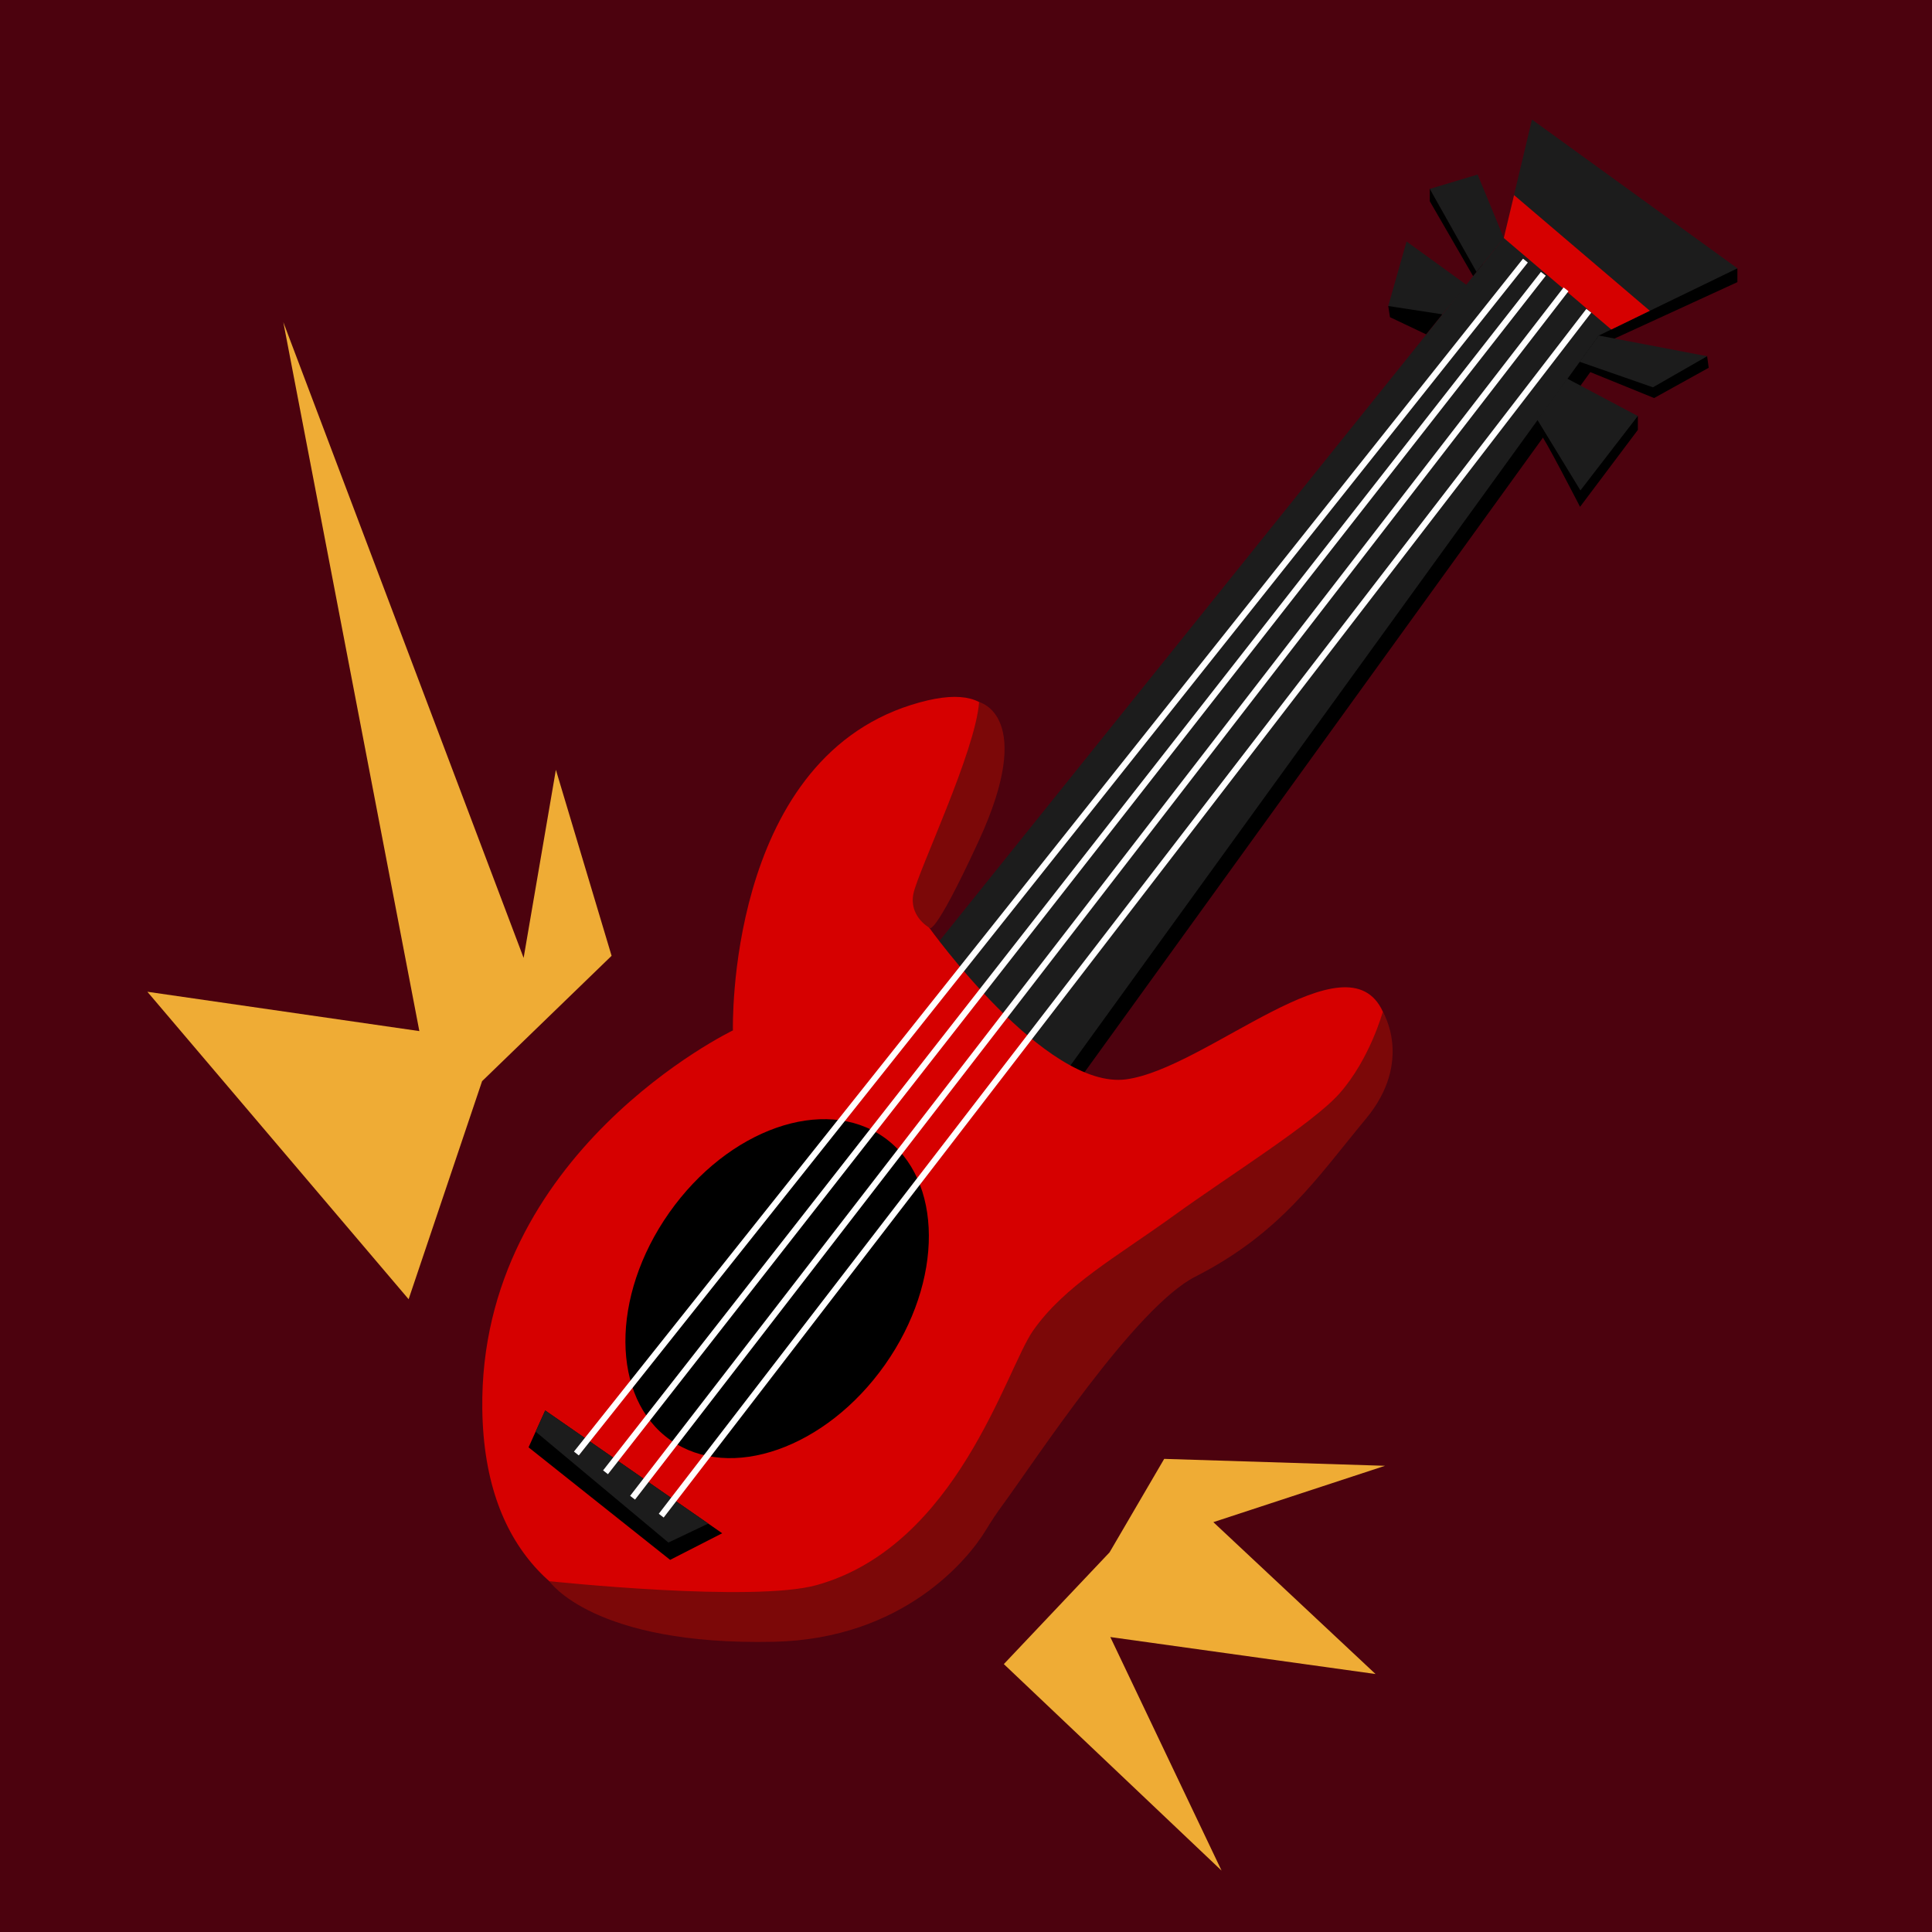 <svg id="Layer_1" data-name="Layer 1" xmlns="http://www.w3.org/2000/svg" viewBox="0 0 360 360"><defs><style>.cls-1{fill:#4c020e;}.cls-2{fill:#1c1c1c;}.cls-3{fill:#d60000;}.cls-4{fill:#7c0808;}.cls-5{fill:none;stroke:#fff;stroke-miterlimit:10;stroke-width:1.15px;}.cls-6{fill:#efac35;}</style></defs><rect class="cls-1" width="360" height="360"/><polygon points="195.82 198.45 201.59 200.48 300.85 63.08 323.74 52.57 323.74 50 299.34 51.02 187.05 189.52 195.82 198.45"/><polygon class="cls-2" points="173.1 177.76 280.21 44.35 285.46 22.28 323.74 50 297.91 62.52 198.05 200.48 173.1 177.76"/><path d="M287,80.86c.44,0,7.42,13.58,7.42,13.58l10.77-14.33v-2.6l-7.95-2Z"/><polygon points="294.81 67.57 295.45 68.98 308.22 74.17 318.39 68.53 318.1 66.38 303.47 66.08 294.81 67.57"/><polygon class="cls-2" points="292.04 70.55 305.18 77.52 294.49 91.38 286.45 78.2 292.04 70.55"/><polygon class="cls-2" points="297.91 62.52 318.1 66.38 308 72.17 294.34 67.41 297.91 62.52"/><polygon points="266.42 35.2 266.42 37.5 274.49 51.45 276.29 49.22 269.1 35.2 266.42 35.2"/><polygon class="cls-2" points="273.32 53.13 262.09 45 258.68 57.02 267.24 60.37 273.32 53.13"/><polygon class="cls-2" points="275.12 50.66 266.42 35.2 275.33 32.52 280.21 44.35 275.12 50.66"/><polygon class="cls-3" points="280.21 44.35 300.24 61.4 307.42 57.91 282.12 36.35 280.21 44.35"/><polygon points="258.68 57.02 259 59.1 265.74 62.3 268.75 58.57 258.68 57.02"/><path class="cls-3" d="M136.57,192s-1.33-49.78,33.25-60.66,3.31,41.5,3.31,41.5,21.67,30.29,36.7,28.28,41.19-27.29,47.86-12.58-22.36,38.84-33.58,43.7-41.79,58.52-57,66.33c-14.72,7.57-76.48,19.17-77.24-36C89.24,214.73,136.57,192,136.57,192Z"/><path class="cls-4" d="M102.36,294.63s38,4.05,49.88.71c26.14-7.35,35.23-40.19,40.24-47.37,5.9-8.45,15.66-13.81,26.13-21.38s26.13-17.32,31-22.86c5.65-6.39,8.05-15.19,8.05-15.19s5.77,9.21-3.15,19.94-15.75,21.25-31.77,29.4c-11.23,5.7-29.92,34.39-35.84,42.44-1.13,1.54-2.2,3.13-3.19,4.78-3.28,5.44-15.38,20.28-39.48,20.82C110.49,306.67,102.36,294.63,102.36,294.63Z"/><ellipse cx="144.81" cy="240.13" rx="34.52" ry="24.59" transform="translate(-134.9 220.23) rotate(-54.84)"/><polygon points="101.59 262.82 134.57 285.7 124.87 290.66 98.49 269.69 101.59 262.82"/><path class="cls-4" d="M173.13,172.84s-3.81-2.11-2.92-6.35,11.55-26.45,12.23-35.66c0,0,10.74,2.48-.09,25.91C173.68,175.52,173.13,172.84,173.13,172.84Z"/><polygon class="cls-2" points="101.59 262.82 99.81 266.77 124.55 287.43 131.97 283.9 101.59 262.82"/><line class="cls-5" x1="107.4" y1="270.84" x2="284.24" y2="48.56"/><line class="cls-5" x1="112.83" y1="274.34" x2="287.58" y2="51.02"/><line class="cls-5" x1="117.87" y1="279.08" x2="291.81" y2="53.91"/><line class="cls-5" x1="123.21" y1="282.42" x2="296.05" y2="57.91"/><polygon class="cls-6" points="76.14 242.09 27.46 184.8 78.14 192.13 52.79 60.02 97.57 178.49 103.58 143.44 113.96 178.1 89.83 201.46 76.14 242.09"/><polygon class="cls-6" points="216.93 271.84 258.08 273.13 226.09 283.63 256.31 311.93 206.89 305.04 227.62 348.56 187.05 310.08 206.75 289.26 216.93 271.84"/></svg>